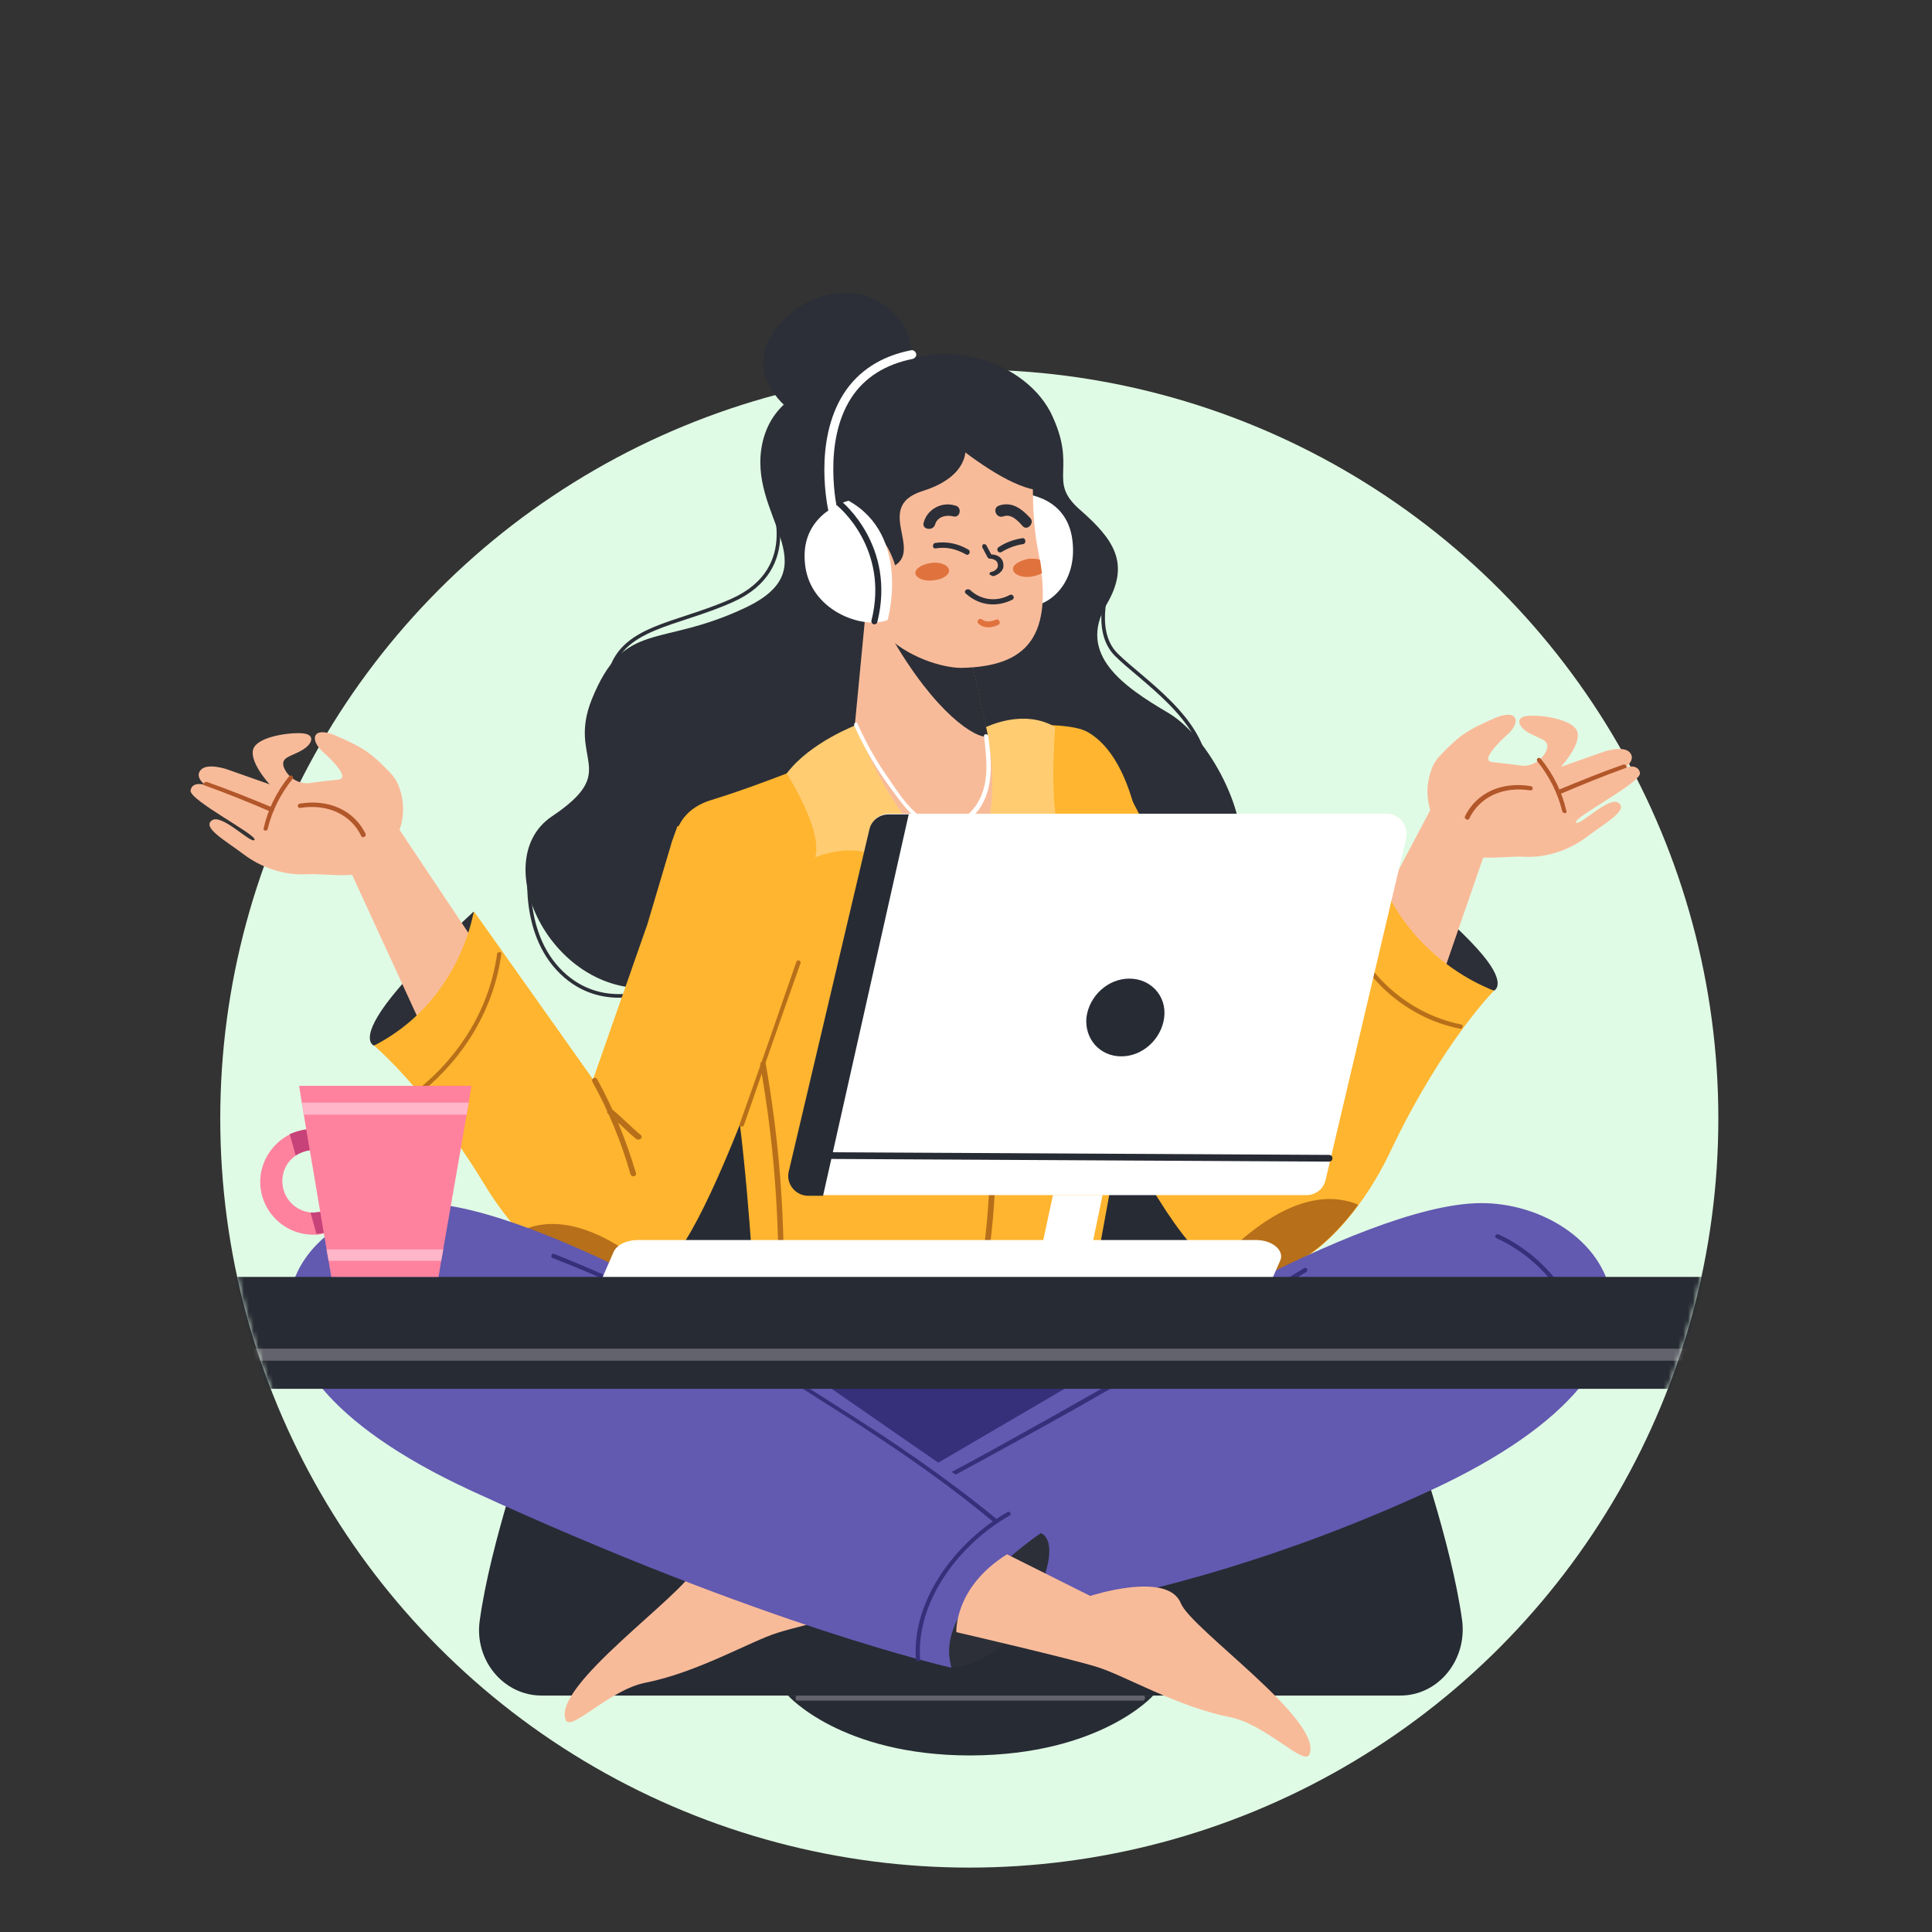 <svg width="400" height="400" viewBox="0 0 400 400" fill="none" xmlns="http://www.w3.org/2000/svg">
<rect x="0" y="0" width="400" height="400" fill="#333333" stroke="none"/>
<circle cx="200.683" cy="231.585" r="155.081" fill="#E0FBE5"/>
<mask id="mask0_7160_306078" style="mask-type:alpha" maskUnits="userSpaceOnUse" x="45" y="76" width="311" height="311">
<circle cx="200.683" cy="231.585" r="155.081" fill="black"/>
</mask>
<g mask="url(#mask0_7160_306078)">
<path d="M289.927 351.047H112.118C104.285 351.047 98.149 343.736 99.324 335.511C101.544 319.323 109.507 296.999 109.507 296.999L201.023 302.743L292.538 296.999C292.538 296.999 300.502 319.323 302.721 335.511C303.766 343.736 297.76 351.047 289.927 351.047Z" fill="#272B34"/>
<path d="M253.374 200H139.273V307.182H253.374V200Z" fill="#272B34"/>
<path d="M238.749 351.047C238.749 351.047 227.913 363.318 201.02 363.449H200.889C174.126 363.449 163.16 351.047 163.16 351.047H238.749Z" fill="#272B34"/>
<path d="M236.66 352.091H165.118C164.857 352.091 164.727 351.96 164.727 351.699V351.438C164.727 351.177 164.857 351.047 165.118 351.047H236.66C236.921 351.047 237.051 351.177 237.051 351.438V351.699C236.921 351.96 236.79 352.091 236.66 352.091Z" fill="#63636D"/>
</g>
<path d="M182.123 78.058C182.123 78.058 161.385 76.309 157.886 91.551C154.388 106.793 172.254 117.287 154.388 125.782C136.523 134.278 129.277 128.156 122.531 144.772C117.408 157.515 128.652 159.389 114.285 169.009C99.918 178.629 115.784 209.737 138.897 203.865C151.515 200.617 152.639 179.628 160.51 190.747C168.381 201.866 185.122 219.107 194.492 206.863C203.862 194.62 204.736 170.633 224.351 178.754C243.965 186.999 252.086 184.626 255.958 178.129C259.706 171.633 251.336 153.267 241.966 147.645C232.596 142.148 222.976 135.527 229.098 125.158C234.095 116.662 230.597 111.665 223.601 105.543C216.605 99.421 223.351 97.173 217.479 85.304C211.358 73.685 192.368 68.938 182.123 78.058Z" fill="#2C2F37"/>
<path d="M159.634 103.045C159.634 103.045 166.381 117.662 151.639 124.283C140.02 129.53 128.401 129.655 126.152 139.9" stroke="#2C2F37" stroke-width="0.75" stroke-miterlimit="10" stroke-linecap="round" stroke-linejoin="round"/>
<path d="M229.848 120.035C229.848 120.035 225.85 130.28 231.097 135.527C236.344 140.774 249.213 148.77 249.712 159.389" stroke="#2C2F37" stroke-width="0.75" stroke-miterlimit="10" stroke-linecap="round" stroke-linejoin="round"/>
<path d="M109.912 177.504C109.912 177.504 107.289 191.747 115.534 200.617C123.78 209.487 134.399 205.114 134.399 205.114" stroke="#2C2F37" stroke-width="0.75" stroke-miterlimit="10" stroke-linecap="round" stroke-linejoin="round"/>
<path d="M157.139 258.96C157.139 258.96 136.151 274.202 142.772 288.569C152.392 309.183 209.611 323.675 228.976 297.814C239.97 283.197 233.598 279.324 233.598 279.324L221.605 262.583L157.139 258.96Z" fill="#362F7A"/>
<path d="M77.432 216.483C77.432 216.483 74.308 215.484 79.93 207.863C85.552 200.242 98.046 188.748 98.046 188.748C98.046 188.748 104.042 208.987 77.432 216.483Z" fill="#2C2F37"/>
<path d="M100.55 198.493L81.685 170.259L70.316 175.506L86.683 211.112L100.55 198.493Z" fill="#F8BB9A"/>
<path d="M70.19 161.388C72.314 161.014 68.941 157.515 66.817 155.641C64.068 153.143 64.693 150.269 69.44 152.268C75.562 154.892 77.061 156.141 80.684 159.889C81.684 160.889 82.433 162.138 82.808 163.512C83.933 166.885 83.558 170.508 81.933 173.632C81.184 175.006 80.309 176.63 79.06 178.254C76.062 182.627 68.066 180.753 63.444 181.003C58.821 181.253 54.074 179.628 50.451 176.88C46.828 174.131 41.83 171.383 43.829 169.884C45.828 168.26 52.075 174.881 52.699 173.882C53.324 172.882 39.082 165.636 39.456 163.637C39.831 161.638 42.455 162.513 42.455 162.513C42.455 162.513 40.206 160.889 41.58 159.389C42.955 157.89 46.952 159.264 46.952 159.264L55.823 162.388C55.823 162.388 51.2 157.39 52.574 154.767C54.074 152.143 61.32 151.519 63.069 151.893C64.818 152.143 65.068 153.643 62.819 155.142C60.445 156.641 58.196 156.641 58.696 158.64C59.321 160.639 61.569 162.388 63.943 162.138C66.567 161.763 70.19 161.388 70.19 161.388Z" fill="#F8BB9A"/>
<path d="M42.833 161.888C47.455 163.512 52.078 165.386 56.575 167.26C57.075 167.51 56.575 168.259 55.95 168.01C51.578 166.136 46.955 164.262 42.458 162.637C41.833 162.637 42.208 161.763 42.833 161.888Z" fill="#B2572A"/>
<path d="M54.577 171.508C55.452 167.635 57.201 164.012 59.824 160.764C60.199 160.264 60.949 160.764 60.574 161.263C58.075 164.387 56.326 167.885 55.452 171.508C55.452 172.132 54.452 172.132 54.577 171.508Z" fill="#B2572A"/>
<path d="M62.067 166.385C68.064 165.386 73.311 167.76 75.685 172.632C75.934 173.132 75.06 173.632 74.81 173.132C72.686 168.634 67.814 166.385 62.192 167.26C61.567 167.385 61.442 166.51 62.067 166.385Z" fill="#B2572A"/>
<path d="M77.434 216.483C77.434 216.483 88.178 225.354 100.296 245.218C102.545 248.966 105.044 252.214 107.542 255.088C117.037 265.832 128.031 269.705 136.027 263.833C137.276 262.958 138.401 261.834 139.4 260.46C142.648 256.462 146.271 249.216 149.77 241.095C157.265 223.73 164.137 202.491 164.137 202.491L154.392 179.503L140.275 171.008L139.15 174.131L134.028 191.372L122.784 223.48L98.172 188.748C98.172 188.873 98.172 188.998 98.047 188.998C96.798 194.87 94.299 200.367 90.801 205.115C87.303 209.862 82.806 213.735 77.434 216.483Z" fill="#FFB52F"/>
<path d="M102.917 197.494C101.418 208.488 95.421 218.358 86.801 225.354C86.301 225.729 86.926 226.353 87.426 225.979C96.171 218.857 102.293 208.738 103.792 197.494C103.917 196.994 103.042 196.994 102.917 197.494Z" fill="#B76F1A"/>
<path d="M107.539 255.213C117.034 265.957 128.028 269.83 136.024 263.958C130.901 259.335 119.782 250.965 109.788 254.088C108.913 254.463 108.164 254.838 107.539 255.213Z" fill="#B76F1A"/>
<path d="M123.66 223.48C127.033 229.601 129.657 236.098 131.656 242.844C131.906 243.594 130.781 243.844 130.532 243.094C128.658 236.473 126.034 230.101 122.661 223.979C122.286 223.355 123.285 222.73 123.66 223.48Z" fill="#B76F1A"/>
<path d="M126.773 229.726C128.772 231.351 130.646 233.35 132.645 234.974C133.27 235.473 132.395 236.223 131.77 235.848C129.771 234.224 127.897 232.225 125.898 230.601C125.274 230.101 126.148 229.227 126.773 229.726Z" fill="#B76F1A"/>
<path d="M309.309 205.115C309.309 205.115 312.557 203.74 305.686 196.244C298.814 188.624 284.447 177.63 284.447 177.63C284.447 177.63 280.2 199.743 309.309 205.115Z" fill="#2C2F37"/>
<path d="M279.441 199.243L296.432 167.135L309.175 171.508L295.433 211.236L279.441 199.243Z" fill="#F8BB9A"/>
<path d="M309.309 205.115C309.309 205.115 298.689 215.734 287.945 238.222C285.946 242.469 283.697 246.217 281.199 249.591C272.079 261.959 260.96 267.331 251.715 261.959C250.34 261.209 248.966 260.085 247.717 258.836C243.844 254.963 239.221 247.592 234.599 239.346C224.729 221.606 215.234 199.742 215.234 199.742L223.23 174.256L229.102 155.516L232.725 162.513L244.344 184.875L261.459 217.858L284.322 177.879C284.322 178.004 284.447 178.129 284.447 178.129C286.321 184.251 289.569 189.873 293.817 194.495C298.065 198.993 303.312 202.741 309.309 205.115Z" fill="#FFB52F"/>
<path d="M277.701 190.123C280.824 201.616 290.694 210.736 302.313 212.985C302.812 213.11 303.062 212.236 302.562 212.111C291.194 209.862 281.574 200.992 278.45 189.873C278.326 189.373 277.451 189.623 277.701 190.123Z" fill="#B76F1A"/>
<path d="M281.195 249.466C272.075 261.834 260.956 267.206 251.711 261.834C256.708 256.462 267.702 246.217 278.571 248.591C279.696 248.841 280.57 249.091 281.195 249.466Z" fill="#B76F1A"/>
<path d="M260.841 217.233C257.843 224.104 255.719 231.35 254.345 238.721C254.22 239.471 255.469 239.721 255.594 238.971C256.968 231.725 259.092 224.604 261.966 217.858C262.34 217.108 261.091 216.608 260.841 217.233Z" fill="#B76F1A"/>
<path d="M258.081 224.354C256.083 226.353 254.333 228.602 252.459 230.601C251.835 231.225 252.834 231.975 253.459 231.35C255.458 229.351 257.207 227.103 259.081 225.104C259.706 224.604 258.706 223.73 258.081 224.354Z" fill="#B76F1A"/>
<path d="M308.804 157.765C306.68 157.39 310.053 153.892 312.177 152.018C314.925 149.52 314.301 146.646 309.553 148.645C303.431 151.269 301.932 152.518 298.309 156.266C297.31 157.265 296.56 158.515 296.185 159.889C295.061 163.262 295.436 166.885 297.06 170.009C297.81 171.383 298.684 173.007 299.933 174.631C302.932 179.004 310.927 177.13 315.55 177.38C320.172 177.629 324.92 176.005 328.543 173.257C332.166 170.508 337.163 167.76 335.164 166.261C333.165 164.636 326.919 171.258 326.294 170.258C325.669 169.259 339.912 162.013 339.537 160.014C339.162 158.015 336.539 158.89 336.539 158.89C336.539 158.89 338.787 157.265 337.413 155.766C336.039 154.267 332.041 155.641 332.041 155.641L323.171 158.765C323.171 158.765 327.793 153.767 326.419 151.144C324.92 148.52 317.674 147.896 315.925 148.27C314.176 148.52 313.926 150.019 316.175 151.519C318.548 153.018 320.797 153.018 320.297 155.017C319.673 157.016 317.424 158.765 315.05 158.515C312.302 158.14 308.804 157.765 308.804 157.765Z" fill="#F8BB9A"/>
<path d="M336.165 158.265C331.543 159.889 326.92 161.763 322.423 163.637C321.923 163.887 322.423 164.637 323.047 164.387C327.42 162.513 332.043 160.639 336.54 159.015C337.04 159.015 336.665 158.14 336.165 158.265Z" fill="#B2572A"/>
<path d="M324.294 167.885C323.42 164.012 321.671 160.389 319.047 157.14C318.672 156.641 317.923 157.015 318.297 157.64C320.796 160.763 322.545 164.262 323.42 167.885C323.545 168.509 324.544 168.509 324.294 167.885Z" fill="#B2572A"/>
<path d="M316.924 162.763C310.927 161.763 305.68 164.137 303.306 169.009C303.056 169.509 303.931 170.009 304.181 169.509C306.304 165.011 311.177 162.763 316.799 163.637C317.424 163.762 317.548 162.888 316.924 162.763Z" fill="#B2572A"/>
<path d="M237.098 185.875C237.098 187.624 237.098 189.373 236.974 191.122C236.599 205.239 234.975 219.107 233.35 227.228C232.226 232.849 230.727 240.97 229.852 246.342C229.228 249.59 225.855 268.33 225.855 268.33C216.734 271.579 186.501 277.45 155.892 263.333C155.892 263.333 154.143 233.474 151.02 219.107C150.021 214.235 148.646 209.737 147.147 206.114C143.649 198.243 139.401 187.999 139.026 179.628C138.902 176.255 139.276 173.257 140.651 170.758C141.9 168.384 144.024 166.635 147.272 165.636C159.016 162.013 172.258 156.391 177.256 154.267C178.63 153.642 179.38 153.392 179.38 153.392C179.38 153.392 196.495 150.644 210.113 150.144C216.734 149.894 222.606 150.144 225.105 151.518C230.102 154.267 233.6 161.013 235.474 169.759C236.599 174.756 237.098 180.253 237.098 185.875Z" fill="#FFB52F"/>
<path d="M164.886 199.118C161.014 210.362 157.141 221.481 153.143 232.724C153.018 233.224 153.767 233.474 154.017 232.974C157.89 221.73 161.763 210.611 165.761 199.367C165.886 198.868 165.011 198.618 164.886 199.118Z" fill="#B76F1A"/>
<path d="M202.742 267.206H202.617C202.242 267.081 202.117 266.831 202.242 266.456C208.489 239.721 202.242 196.994 202.242 196.494C202.242 196.119 202.367 195.869 202.742 195.869C203.117 195.869 203.367 195.994 203.367 196.369C203.491 196.744 209.738 239.721 203.367 266.706C203.367 267.081 203.117 267.206 202.742 267.206Z" fill="#B76F1A"/>
<path d="M157.392 220.481C159.766 233.849 161.016 247.217 161.14 260.834C161.14 261.584 162.265 261.584 162.265 260.834C162.14 247.092 160.891 233.599 158.517 220.106C158.392 219.482 157.268 219.732 157.392 220.481Z" fill="#B76F1A"/>
<path d="M156.01 259.46C173.251 265.832 191.741 268.83 210.106 267.206C215.353 266.706 220.475 265.957 225.598 264.707C226.347 264.582 225.973 263.458 225.348 263.583C202.36 268.83 178.373 266.456 156.385 258.211C155.635 258.211 155.386 259.21 156.01 259.46Z" fill="#B76F1A"/>
<path d="M176.625 155.141C176.625 155.141 186.745 182.502 199.738 184.625C212.73 186.749 205.484 156.016 205.484 156.016C205.484 156.016 180.373 150.519 176.625 155.141Z" fill="#F8BB9A"/>
<path d="M238.601 192.621C238.351 192.246 238.101 191.747 237.851 191.372C237.227 191.122 236.602 190.997 235.977 190.872C239.6 197.119 243.473 203.115 243.348 210.486C243.223 218.232 238.976 223.854 234.228 229.601C232.354 231.85 230.605 234.099 229.731 236.847C228.856 239.846 228.856 242.969 228.981 246.092C228.981 246.842 230.23 246.842 230.23 246.092C230.105 242.719 230.105 239.346 231.23 236.223C232.479 232.849 235.353 230.226 237.476 227.352C241.474 222.355 244.348 216.858 244.473 210.362C244.847 203.865 241.974 198.118 238.601 192.621Z" fill="#B76F1A"/>
<path d="M232.848 178.379C233.223 183.376 234.722 188.124 237.096 192.496C237.47 193.246 238.72 192.621 238.345 191.872C235.971 187.624 234.597 183.002 234.222 178.129C234.097 177.255 232.723 177.504 232.848 178.379Z" fill="#B76F1A"/>
<path d="M176.5 155.142C176.5 155.142 191.742 167.885 205.359 156.141L203.485 147.646L201.487 138.401L200.112 131.904L179.748 121.285L176.5 155.142Z" fill="#F8BB9A"/>
<path d="M184.492 131.779C193.612 147.646 201.983 153.018 204.606 152.518L201.483 138.151L184.492 131.779Z" fill="#2C2F37"/>
<path d="M177.496 150.019C177.496 150.019 167.751 153.642 162.879 160.139C162.879 160.139 170.5 172.007 168.751 177.504C168.751 177.504 178.121 173.507 183.493 178.879C188.99 184.376 202.732 195.495 202.732 195.495L199.609 183.626C199.734 183.626 182.993 168.135 177.496 150.019Z" fill="#FFCC72"/>
<path d="M204.229 150.519C204.229 150.519 211.85 146.646 218.472 150.519C218.472 150.519 216.848 169.134 220.221 175.131L202.98 195.62L199.857 183.751C199.732 183.626 208.602 171.882 204.229 150.519Z" fill="#FFCC72"/>
<path d="M176.875 150.269C178.999 155.017 181.622 159.514 184.746 163.637C187.119 166.885 189.993 171.008 194.24 171.633C197.988 172.257 201.611 169.634 203.361 166.51C205.734 162.263 205.235 157.015 204.61 152.393C204.61 151.893 203.61 151.893 203.735 152.393C204.235 156.766 204.86 161.638 202.736 165.636C200.862 169.259 196.739 172.007 192.616 170.258C188.868 168.634 186.12 164.386 183.871 161.013C181.372 157.515 179.249 153.642 177.5 149.769C177.375 149.27 176.625 149.769 176.875 150.269Z" fill="white"/>
<path d="M210.685 102.121C210.685 102.121 220.298 101.996 221.921 111.109C223.419 120.097 217.676 125.59 212.683 125.59C212.808 125.715 202.446 112.857 210.685 102.121Z" fill="white"/>
<path d="M172.883 117.037C175.382 123.284 177.506 125.283 182.878 131.03C187.75 136.152 195.246 138.276 198.994 138.276C212.612 138.026 218.484 131.904 214.861 113.664C212.737 102.295 215.235 95.674 211.862 91.551C211.612 91.426 211.487 91.176 211.238 91.051C205.99 86.928 199.369 85.054 192.748 85.554C159.765 88.552 169.26 108.042 172.883 117.037Z" fill="#F8BB9A"/>
<path d="M218.101 101.171C219.975 98.047 210.98 76.059 187.992 83.555C187.992 83.555 209.606 104.669 218.101 101.171Z" fill="#2C2F37"/>
<path d="M199.737 91.176C199.737 91.176 202.11 98.172 190.991 101.67C179.872 105.168 193.365 115.663 182.746 118.036C182.746 118.036 183.87 109.541 176.624 111.04C169.253 112.539 172.252 120.41 168.753 116.537C165.255 112.789 161.382 89.302 176.624 84.305C191.866 79.557 199.737 91.176 199.737 91.176Z" fill="#2C2F37"/>
<path d="M199.986 114.788C197.987 113.664 195.988 113.164 193.739 113.539C192.989 113.664 192.989 112.539 193.614 112.414C195.988 112.04 198.362 112.539 200.485 113.789C201.11 114.164 200.61 115.163 199.986 114.788Z" fill="#2C2F37"/>
<path d="M211.733 112.664C210.108 112.914 208.609 113.539 207.36 114.288C206.735 114.663 206.111 113.789 206.735 113.289C208.234 112.29 209.984 111.665 211.733 111.415C212.482 111.415 212.482 112.664 211.733 112.664Z" fill="#2C2F37"/>
<path d="M199.984 122.909C202.733 125.407 206.356 125.782 209.604 124.158C210.229 123.783 209.729 122.909 209.105 123.159C206.356 124.658 203.108 124.283 200.859 122.159C200.234 121.659 199.36 122.409 199.984 122.909Z" fill="#2C2F37"/>
<path d="M205.729 119.286C206.479 119.036 207.978 118.287 207.728 116.787C207.603 115.288 206.229 114.789 205.229 114.789L204.23 112.915C204.105 112.665 203.855 112.665 203.605 112.665C203.355 112.79 203.355 113.039 203.355 113.289L204.48 115.413C204.605 115.538 204.73 115.663 204.855 115.663C204.98 115.663 206.479 115.663 206.604 116.912C206.729 118.037 205.354 118.412 205.229 118.412C204.98 118.412 204.855 118.661 204.855 118.911C205.229 119.161 205.479 119.286 205.729 119.286Z" fill="#2C2F37"/>
<path d="M206.62 129.406C205.245 130.03 203.746 130.155 202.622 129.156C201.997 128.656 202.747 127.781 203.371 128.281C204.246 128.906 205.245 128.656 206.245 128.281C206.869 128.031 207.369 129.156 206.62 129.406Z" fill="#E0733D"/>
<path d="M189.496 118.661C189.621 119.661 191.245 120.41 193.119 120.16C195.118 120.035 196.617 119.036 196.492 118.037C196.367 117.037 194.743 116.287 192.869 116.537C190.995 116.787 189.496 117.662 189.496 118.661Z" fill="#E0733D"/>
<path d="M209.73 117.912C209.855 118.911 211.479 119.661 213.353 119.411C214.227 119.286 215.102 119.036 215.727 118.661C215.602 117.787 215.477 116.912 215.352 116.038V115.913C214.727 115.663 213.978 115.663 213.103 115.663C211.104 116.038 209.605 116.912 209.73 117.912Z" fill="#E0733D"/>
<path d="M197.367 106.918C195.993 106.543 194.119 106.918 193.619 108.542C193.244 110.041 190.746 109.666 191.245 108.167C191.995 105.419 194.993 103.794 197.742 104.669C199.241 104.919 198.866 107.293 197.367 106.918Z" fill="#2C2F37"/>
<path d="M211.725 108.916C210.725 107.792 209.351 106.293 207.727 106.917C206.228 107.417 205.353 105.168 206.852 104.669C209.476 103.794 211.475 105.293 213.224 107.167C214.348 108.167 212.724 110.041 211.725 108.916Z" fill="#2C2F37"/>
<path d="M185.751 120.785C185.876 117.787 184.877 115.538 184.002 113.789C182.503 110.916 178.63 107.292 175.507 108.167C171.009 109.416 170.884 113.539 171.884 117.662C172.883 121.785 176.256 126.907 182.003 125.283C184.877 124.658 185.626 122.909 185.751 120.785Z" fill="#F8BB9A"/>
<path d="M179.995 120.785C179.995 119.036 179.995 117.287 179.12 115.663C178.371 114.289 176.497 112.29 174.748 113.039C174.123 113.289 173.623 112.415 174.248 112.165C175.997 111.415 177.871 112.29 179.12 113.664C180.869 115.663 181.244 118.287 181.119 120.785C181.119 121.535 179.995 121.535 179.995 120.785Z" fill="#2C2F37"/>
<path d="M226.974 283.697C226.974 283.697 281.319 249.216 306.556 249.091C331.792 248.966 356.903 280.574 295.936 308.684C234.844 336.793 188.744 336.294 188.744 336.294L178.25 312.182L226.974 283.697Z" fill="#6259B0"/>
<path d="M179.747 314.68L162.507 323.301C162.507 323.301 146.515 318.054 143.767 324.8C141.643 330.172 114.033 349.162 117.156 356.158C118.281 358.532 126.151 349.911 133.522 348.412C144.391 346.288 155.386 339.792 161.007 338.043C166.505 336.294 190.242 330.797 190.242 330.797C190.242 330.797 190.741 321.552 179.747 314.68Z" fill="#F8BB9A"/>
<path d="M309.802 256.337C318.547 260.335 325.044 268.205 327.417 277.575C327.542 278.075 328.417 277.95 328.292 277.325C325.918 267.831 319.172 259.71 310.302 255.587C309.677 255.337 309.302 256.087 309.802 256.337Z" fill="#362F7A"/>
<path d="M269.954 262.584C250.215 274.827 230.101 286.571 209.737 297.815C203.99 301.063 198.118 304.186 192.246 307.309C191.746 307.559 192.246 308.309 192.746 308.059C213.235 297.065 233.599 285.696 253.463 273.703C259.085 270.329 264.832 266.831 270.454 263.333C270.954 262.958 270.454 262.209 269.954 262.584Z" fill="#362F7A"/>
<path d="M185.869 82.681C186.494 82.056 193.365 70.312 183.121 63.191C172.002 55.445 157.135 66.689 158.01 75.809C158.884 84.804 173.626 95.174 185.869 82.681Z" fill="#2C2F37"/>
<path d="M166.634 283.697C166.634 283.697 112.288 249.216 87.052 249.091C61.815 248.966 36.704 280.574 97.671 308.684C158.763 336.793 196.992 345.289 196.992 345.289C194.993 337.668 200.865 328.548 215.357 317.429L166.634 283.697Z" fill="#6259B0"/>
<path d="M75.557 257.212C68.436 262.084 64.438 270.704 65.187 279.325C65.187 279.824 66.062 279.949 66.062 279.325C65.312 271.079 69.185 262.709 76.056 257.961C76.431 257.586 75.931 256.837 75.557 257.212Z" fill="#362F7A"/>
<path d="M208.612 313.056C198.243 318.928 188.748 331.046 189.622 343.54C189.622 344.039 190.497 344.164 190.497 343.54C189.622 331.296 198.867 319.553 208.987 313.806C209.487 313.556 209.112 312.806 208.612 313.056Z" fill="#362F7A"/>
<path d="M114.413 260.46C127.656 265.582 140.524 271.953 152.767 279.199C158.764 282.698 164.511 286.446 170.383 290.194C176.005 293.692 181.502 297.315 186.999 301.063C193.37 305.435 199.617 310.058 205.614 315.055C205.989 315.43 206.613 314.805 206.238 314.43C195.744 305.81 184.5 298.189 173.006 290.943C161.138 283.322 149.269 275.826 136.651 269.455C129.53 265.832 122.159 262.583 114.663 259.585C114.163 259.46 113.913 260.335 114.413 260.46Z" fill="#362F7A"/>
<path d="M215.483 317.429C215.483 317.429 220.231 318.553 214.109 331.671C207.987 344.789 197.118 345.289 197.118 345.289C192.496 332.796 215.483 317.429 215.483 317.429Z" fill="#2C2F37"/>
<path d="M208.49 321.802L225.731 330.422C225.731 330.422 241.722 325.175 244.471 331.921C246.594 337.293 274.204 356.283 271.081 363.279C269.957 365.653 262.086 357.032 254.715 355.533C243.846 353.409 232.852 346.913 227.23 345.164C221.733 343.415 197.996 337.918 197.996 337.918C197.996 337.918 197.496 328.673 208.49 321.802Z" fill="#F8BB9A"/>
<path d="M175.682 103.668C175.682 103.668 165.804 106.138 166.627 116.291C167.313 126.444 178.701 130.423 183.777 128.365C183.777 128.365 188.717 110.94 175.682 103.668Z" fill="white"/>
<path d="M172.387 106.687C171.975 106.687 171.564 106.412 171.564 106.001C171.426 105.452 168.271 91.457 174.719 81.441C177.738 76.776 182.403 73.757 188.577 72.523C189.126 72.385 189.538 72.797 189.675 73.209C189.812 73.757 189.4 74.169 188.989 74.306C183.363 75.404 178.973 78.148 176.229 82.401C170.192 91.731 173.347 105.452 173.347 105.589C173.485 106.001 173.21 106.549 172.661 106.687C172.524 106.687 172.524 106.687 172.387 106.687Z" fill="white"/>
<path d="M173.898 104.354C173.898 104.354 184.875 113.273 181.033 128.639" stroke="#272B34" stroke-width="1.25" stroke-miterlimit="10" stroke-linecap="round" stroke-linejoin="round"/>
<mask id="mask1_7160_306078" style="mask-type:alpha" maskUnits="userSpaceOnUse" x="45" y="76" width="311" height="311">
<circle cx="200.683" cy="231.585" r="155.081" fill="black"/>
</mask>
<g mask="url(#mask1_7160_306078)">
<path d="M124.727 264.507H263.509L265.036 261.037C266.007 258.956 263.509 256.735 260.04 256.735H132.082C129.723 256.735 127.78 257.707 127.086 259.094L124.727 264.507Z" fill="white"/>
<path d="M291.116 173.605L274.462 244.245C274.045 246.188 272.38 247.437 270.437 247.437H167.46C164.823 247.437 162.742 244.939 163.436 242.302L180.09 171.662C180.506 169.719 182.171 168.47 184.114 168.47H287.091C289.728 168.47 291.671 170.968 291.116 173.605Z" fill="white"/>
<path d="M275.169 240.498L171.221 239.942C170.805 239.942 170.527 239.665 170.527 239.248C170.527 238.832 170.805 238.555 171.221 238.555L275.169 239.11C275.586 239.11 275.863 239.387 275.863 239.804C275.863 240.22 275.586 240.498 275.169 240.498Z" fill="#272B34"/>
<path d="M241.034 210.659C240.479 215.1 236.593 218.709 232.152 218.709C227.711 218.709 224.519 215.1 224.935 210.659C225.49 206.218 229.376 202.61 233.817 202.61C238.258 202.61 241.589 206.218 241.034 210.659Z" fill="#272B34"/>
<path d="M188.168 168.47L170.404 247.576H167.351C164.714 247.576 162.632 245.078 163.326 242.441L179.98 171.801C180.396 169.858 182.062 168.609 184.005 168.609H188.168V168.47Z" fill="#272B34"/>
<path d="M217.999 247.437L214.391 264.229H224.799L228.269 247.437H217.999Z" fill="white"/>
<path d="M199.402 261.454L201.484 258.539C202.178 257.429 203.427 256.874 204.815 256.874H233.126C234.653 256.874 236.041 257.707 236.735 259.094L238.123 261.87C238.817 263.119 237.845 264.646 236.457 264.646H201.068C199.402 264.507 198.431 262.703 199.402 261.454Z" fill="white"/>
<path d="M100.459 520.006C99.071 520.006 97.683 519.173 97.267 517.646L15.524 272.14C14.969 270.336 15.94 268.393 17.606 267.837C19.41 267.282 21.353 268.254 21.908 269.919L103.651 515.564C104.206 517.369 103.235 519.312 101.569 519.867C101.153 519.867 100.875 520.006 100.459 520.006Z" fill="#63636D"/>
<path d="M-27.356 520.006C-27.773 520.006 -28.05 520.006 -28.467 519.867C-30.271 519.312 -31.242 517.369 -30.548 515.564L51.194 270.058C51.75 268.254 53.693 267.282 55.497 267.976C57.301 268.531 58.273 270.474 57.579 272.279L-24.164 517.646C-24.581 519.034 -25.83 520.006 -27.356 520.006Z" fill="#63636D"/>
<path d="M432.271 520.006C430.884 520.006 429.496 519.173 429.079 517.646L347.337 272.14C346.781 270.336 347.753 268.393 349.418 267.837C351.222 267.282 353.027 268.254 353.721 269.919L435.463 515.564C436.019 517.369 435.047 519.312 433.382 519.867C433.104 519.867 432.688 520.006 432.271 520.006Z" fill="#63636D"/>
<path d="M304.605 520.006C304.188 520.006 303.911 520.006 303.494 519.867C301.69 519.312 300.719 517.369 301.413 515.565L383.155 270.058C383.711 268.254 385.654 267.283 387.458 267.977C389.262 268.532 390.233 270.475 389.539 272.279L307.797 517.785C307.241 519.034 305.992 520.006 304.605 520.006Z" fill="#63636D"/>
<path d="M417.978 264.368V277.275C417.978 277.969 417.84 278.524 417.701 279.218C417.562 280.05 417.146 280.883 416.729 281.716C414.786 285.185 410.484 287.545 405.488 287.545H-31.955C-36.951 287.545 -41.114 285.185 -43.196 281.716C-43.613 280.883 -43.89 280.189 -44.168 279.218C-44.306 278.524 -44.445 277.969 -44.445 277.275V264.368H417.978Z" fill="#272B34"/>
<path d="M417.701 279.218C417.562 280.05 417.145 280.883 416.729 281.716H-43.197C-43.613 280.883 -43.89 280.189 -44.168 279.218H417.701Z" fill="#63636D"/>
<path d="M64.839 233.697C64.422 233.697 63.867 233.697 63.451 233.836C62.202 233.975 60.953 234.391 59.843 234.946C56.373 236.75 53.875 240.497 53.875 244.661C53.875 250.628 58.732 255.625 64.839 255.625C65.116 255.625 65.394 255.625 65.533 255.625C66.088 255.625 66.643 255.486 67.198 255.347C72.055 254.237 75.664 249.935 75.664 244.661C75.803 238.554 70.806 233.697 64.839 233.697ZM66.504 250.906C65.949 251.045 65.394 251.045 64.839 251.045C64.7 251.045 64.561 251.045 64.422 251.045C61.092 250.767 58.455 247.992 58.455 244.522C58.455 242.302 59.565 240.359 61.23 239.248C62.063 238.554 63.173 238.138 64.284 238.138C64.561 238.138 64.7 238.138 64.978 238.138C68.586 238.138 71.5 241.052 71.5 244.661C71.362 247.575 69.28 250.212 66.504 250.906Z" fill="#FE829E"/>
<path d="M63.45 233.836L64.283 238.138C63.172 238.277 62.062 238.693 61.23 239.248L59.98 234.807C60.952 234.391 62.201 233.975 63.45 233.836Z" fill="#C74279"/>
<path d="M67.196 255.208C66.641 255.347 66.085 255.347 65.53 255.486L64.281 251.045C64.42 251.045 64.559 251.045 64.698 251.045C65.253 251.045 65.808 250.906 66.363 250.906L67.196 255.208Z" fill="#C74279"/>
<path d="M97.593 224.815L97.038 228.285L96.621 230.783L91.764 258.678L91.348 261.037L90.793 264.368H68.587L68.032 261.037L67.616 258.678L62.897 230.783L62.481 228.285L61.926 224.815H97.593Z" fill="#FE829E"/>
<path d="M97.037 228.285L96.621 230.783H62.897L62.48 228.285H97.037Z" fill="#FFB6C9"/>
<path d="M91.769 258.678L91.353 261.037H68.037L67.621 258.678H91.769Z" fill="#FFB6C9"/>
</g>
</svg>
